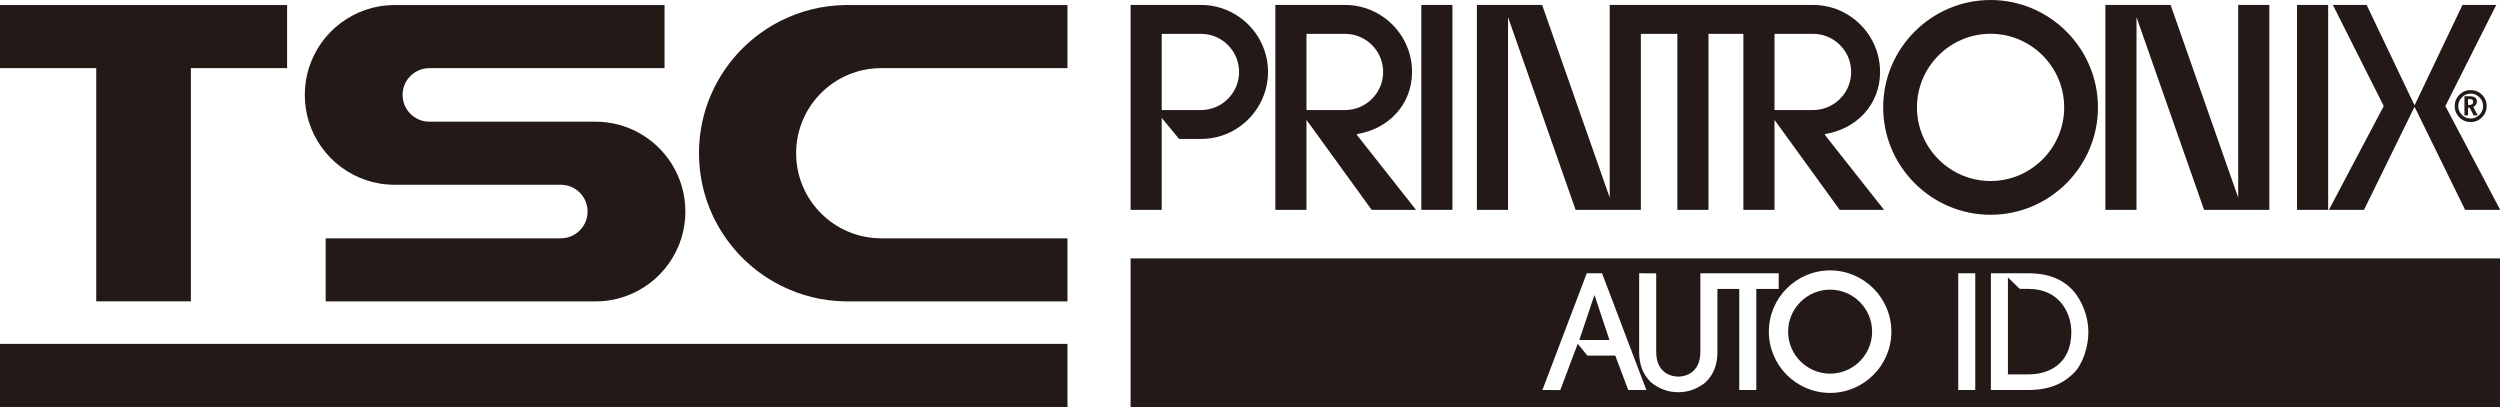 <?xml version="1.0" encoding="UTF-8" standalone="no"?>
<!DOCTYPE svg PUBLIC "-//W3C//DTD SVG 1.1//EN" "http://www.w3.org/Graphics/SVG/1.1/DTD/svg11.dtd">
<svg width="100%" height="100%" viewBox="0 0 1492 243" version="1.1" xmlns="http://www.w3.org/2000/svg" xmlns:xlink="http://www.w3.org/1999/xlink" xml:space="preserve" xmlns:serif="http://www.serif.com/" style="fill-rule:evenodd;clip-rule:evenodd;stroke-linejoin:round;stroke-miterlimit:2;">
    <g transform="matrix(4.167,0,0,4.167,-86.151,-83.334)">
        <g transform="matrix(1,0,0,1,192.682,34.998)">
            <path d="M0,0.762L-5.625,0.762L-5.625,-10.152L0,-10.152C3.005,-10.152 5.457,-7.701 5.457,-4.695C5.457,-1.689 3.005,0.762 0,0.762M0,-14.292L-10.085,-14.292L-10.085,15.054L-5.625,15.054L-5.625,1.878L-3.137,4.902L0,4.902C5.286,4.902 9.597,0.591 9.597,-4.695C9.597,-9.981 5.286,-14.292 0,-14.292" style="fill:rgb(35,25,22);fill-rule:nonzero;"/>
        </g>
        <g transform="matrix(1,0,0,1,207.79,34.998)">
            <path d="M0,0.762L0,-10.152L5.522,-10.152C8.529,-10.152 10.98,-7.701 10.98,-4.695C10.98,-1.689 8.529,0.762 5.522,0.762L0,0.762ZM7.225,4.202C11.704,3.493 15.12,0.01 15.12,-4.695C15.12,-9.981 10.809,-14.292 5.522,-14.292L-4.459,-14.292L-4.459,15.054L0,15.054L0,2.171L9.335,15.054L15.688,15.054L7.225,4.334L7.225,4.202Z" style="fill:rgb(35,25,22);fill-rule:nonzero;"/>
        </g>
        <g transform="matrix(1,0,0,1,0,-27.526)">
            <rect x="224.234" y="48.232" width="4.459" height="29.346" style="fill:rgb(35,25,22);"/>
        </g>
        <g transform="matrix(1,0,0,1,274.821,34.998)">
            <path d="M0,0.762L0,-10.152L5.522,-10.152C8.528,-10.152 10.979,-7.701 10.979,-4.695C10.979,-1.689 8.528,0.762 5.522,0.762L0,0.762ZM7.224,4.202C11.703,3.493 15.119,0.01 15.119,-4.695C15.119,-9.981 10.808,-14.292 5.522,-14.292L-23.603,-14.292L-23.603,13.304L-33.28,-14.292L-42.625,-14.292L-42.625,15.054L-38.166,15.054L-38.166,-12.541L-28.487,15.054L-19.143,15.054L-19.143,-10.152L-13.918,-10.152L-13.918,15.054L-9.458,15.054L-9.458,-10.152L-4.459,-10.152L-4.459,15.054L0,15.054L0,2.171L9.335,15.054L15.687,15.054L7.224,4.334L7.224,4.202Z" style="fill:rgb(35,25,22);fill-rule:nonzero;"/>
        </g>
        <g transform="matrix(1,0,0,1,374.884,35.725)">
            <path d="M0,-1.137C0,-0.843 -0.187,-0.696 -0.564,-0.696L-0.741,-0.696L-0.741,-1.539L-0.507,-1.539C-0.167,-1.539 0,-1.406 0,-1.137M-1.25,-1.937L-1.25,0.8L-0.741,0.8L-0.741,-0.309L-0.507,-0.309L0.08,0.8L0.649,0.8L0.013,-0.412C0.359,-0.595 0.532,-0.858 0.532,-1.2C0.532,-1.691 0.189,-1.937 -0.495,-1.937L-1.25,-1.937Z" style="fill:rgb(35,25,22);fill-rule:nonzero;"/>
        </g>
        <g transform="matrix(1,0,0,1,305.765,24.836)">
            <path d="M0,21.086C-5.807,21.086 -10.543,16.35 -10.543,10.543C-10.543,4.736 -5.807,0 0,0C5.807,0 10.543,4.736 10.543,10.543C10.543,16.35 5.807,21.086 0,21.086M0,-4.836C-8.47,-4.836 -15.379,2.073 -15.379,10.543C-15.379,19.013 -8.47,25.922 0,25.922C8.47,25.922 15.379,19.013 15.379,10.543C15.379,2.073 8.47,-4.836 0,-4.836" style="fill:rgb(35,25,22);fill-rule:nonzero;"/>
        </g>
        <g transform="matrix(1,0,0,1,370.901,35.569)">
            <path d="M0,-0.379L7.287,-14.862L2.449,-14.862L-4.413,-0.478L-11.274,-14.862L-16.112,-14.862L-8.825,-0.379L-16.68,14.483L-11.652,14.483L-4.413,-0.282L2.828,14.483L7.854,14.483L0,-0.379Z" style="fill:rgb(35,25,22);fill-rule:nonzero;"/>
        </g>
        <g transform="matrix(1,0,0,1,376.307,35.19)">
            <path d="M0,0C0,0.488 -0.175,0.906 -0.524,1.255C-0.874,1.604 -1.293,1.777 -1.78,1.777C-2.269,1.777 -2.686,1.604 -3.036,1.255C-3.384,0.906 -3.558,0.488 -3.558,0C-3.558,-0.487 -3.384,-0.907 -3.036,-1.258C-2.686,-1.607 -2.269,-1.782 -1.78,-1.782C-1.293,-1.782 -0.874,-1.607 -0.524,-1.258C-0.175,-0.907 0,-0.487 0,0M-3.398,-1.62C-3.844,-1.177 -4.067,-0.634 -4.067,0C-4.067,0.631 -3.844,1.171 -3.398,1.617C-2.951,2.063 -2.413,2.287 -1.78,2.287C-1.15,2.287 -0.611,2.063 -0.165,1.617C0.282,1.171 0.505,0.631 0.505,0C0.505,-0.634 0.282,-1.177 -0.165,-1.62C-0.611,-2.064 -1.15,-2.287 -1.78,-2.287C-2.413,-2.287 -2.951,-2.064 -3.398,-1.62" style="fill:rgb(35,25,22);fill-rule:nonzero;"/>
        </g>
        <g transform="matrix(1,0,0,1,0,-27.526)">
            <rect x="349.655" y="48.232" width="4.459" height="29.346" style="fill:rgb(35,25,22);"/>
        </g>
        <g transform="matrix(1,0,0,1,341.229,22.456)">
            <path d="M0,25.846L-9.678,-1.75L-19.022,-1.75L-19.022,27.596L-14.563,27.596L-14.563,0.001L-4.885,27.596L4.459,27.596L4.459,-1.75L0,-1.75L0,25.846Z" style="fill:rgb(35,25,22);fill-rule:nonzero;"/>
        </g>
        <g transform="matrix(-0.318,0.948,0.948,0.318,252.058,66.505)">
            <path d="M-3.016,-4.225L3.729,-4.225L2.356,-0.134L-3.03,-4.182L-3.016,-4.225Z" style="fill:rgb(35,25,22);"/>
        </g>
        <g transform="matrix(1,0,0,1,311.21,71.986)">
            <path d="M0,-10.611L-1.257,-10.611L-2.96,-12.245L-2.96,1.634L-0.045,1.634C2.892,1.634 6.123,0.166 6.123,-4.443C6.123,-6.973 4.564,-10.611 0,-10.611" style="fill:rgb(35,25,22);"/>
        </g>
        <g transform="matrix(-1,0,0,1,282.784,73.512)">
            <path d="M0,-12.029C3.313,-12.029 6.015,-9.327 6.015,-6.014C6.015,-2.702 3.313,0 0,0C-3.313,0 -6.015,-2.702 -6.015,-6.014C-6.015,-9.327 -3.313,-12.029 0,-12.029" style="fill:rgb(35,25,22);"/>
        </g>
        <g transform="matrix(1,0,0,1,317.672,61.847)">
            <path d="M0,11.593C-1.92,13.491 -4.18,14.011 -6.529,14.011L-11.861,14.011L-11.861,-2.708L-6.439,-2.708C-2.96,-2.708 -0.881,-1.376 0.384,0.364C1.582,2.036 2.101,4.07 2.101,5.697C2.101,7.956 1.243,10.373 0,11.593M-14.098,14.011L-16.538,14.011L-16.538,-2.708L-14.098,-2.708L-14.098,14.011ZM-34.888,14.425C-39.72,14.425 -43.662,10.483 -43.662,5.651C-43.662,0.819 -39.72,-3.123 -34.888,-3.123C-30.057,-3.123 -26.114,0.819 -26.114,5.651C-26.114,10.483 -30.057,14.425 -34.888,14.425M-45.459,14.011L-47.899,14.011L-47.899,-0.471L-51.029,-0.471L-51.029,8.611C-51.029,10.509 -51.662,11.887 -52.724,12.904C-53.763,13.762 -55.096,14.327 -56.632,14.327C-58.168,14.327 -59.501,13.762 -60.541,12.904C-61.603,11.887 -62.235,10.509 -62.235,8.611L-62.235,-2.708L-59.795,-2.703L-59.795,8.543C-59.795,11.638 -57.536,12.091 -56.632,12.091C-55.729,12.091 -53.47,11.638 -53.47,8.543L-53.47,-2.708L-42.251,-2.708L-42.251,-0.471L-45.459,-0.471L-45.459,14.011ZM-63.802,14.011L-65.654,9.085L-69.647,9.085L-71.034,7.384L-73.53,14.014L-76.092,14.011L-69.744,-2.708L-67.552,-2.708L-61.203,14.011L-63.802,14.011ZM-135.075,16.438L61.084,16.438L61.084,-4.845L-135.075,-4.845L-135.075,16.438Z" style="fill:rgb(35,25,22);"/>
        </g>
        <g transform="matrix(-1,0,0,1,194.238,49.248)">
            <rect x="20.677" y="20" width="152.884" height="9.036" style="fill:rgb(35,25,22);"/>
        </g>
        <g transform="matrix(1,0,0,1,20.676,54.121)">
            <path d="M0,-24.364L13.782,-24.364L13.782,9.036L27.336,9.036L27.336,-24.364L41.118,-24.364L41.118,-33.4L0,-33.4L0,-24.364Z" style="fill:rgb(35,25,22);fill-rule:nonzero;"/>
        </g>
        <g transform="matrix(1,0,0,1,112.14,44.884)">
            <path d="M0,-5.882C-1.833,-6.886 -3.937,-7.459 -6.174,-7.459L-29.972,-7.459C-32.089,-7.459 -33.806,-9.176 -33.806,-11.293C-33.806,-13.41 -32.089,-15.127 -29.972,-15.127L3.71,-15.127L3.71,-24.163L-34.943,-24.163C-40.716,-24.163 -45.601,-20.362 -47.232,-15.127C-47.609,-13.916 -47.813,-12.628 -47.813,-11.293C-47.813,-9.958 -47.609,-8.67 -47.232,-7.459C-45.601,-2.224 -40.716,1.577 -34.943,1.577L-11.146,1.577C-9.028,1.577 -7.312,3.293 -7.312,5.411C-7.312,7.528 -9.028,9.244 -11.146,9.244L-44.823,9.244L-44.823,18.281L-6.174,18.281C-0.402,18.281 4.483,14.48 6.114,9.244C6.492,8.033 6.695,6.746 6.695,5.411C6.695,0.541 3.989,-3.695 0,-5.882" style="fill:rgb(35,25,22);fill-rule:nonzero;"/>
        </g>
        <g transform="matrix(1,0,0,1,146.883,54.119)">
            <path d="M0,-24.362L26.677,-24.362L26.677,-33.398L-4.574,-33.398C-4.672,-33.399 -4.767,-33.413 -4.865,-33.413C-4.964,-33.413 -5.059,-33.399 -5.157,-33.398C-8.497,-33.352 -11.643,-32.531 -14.441,-31.113C-21.351,-27.61 -26.097,-20.458 -26.097,-12.181C-26.097,-3.904 -21.351,3.248 -14.441,6.75C-11.589,8.197 -8.375,9.031 -4.963,9.046C-4.93,9.046 -4.898,9.051 -4.865,9.051C-4.832,9.051 -4.8,9.046 -4.768,9.046L26.677,9.046L26.677,0.009L0,0.009C-6.73,0.009 -12.186,-5.446 -12.186,-12.176C-12.186,-18.906 -6.73,-24.362 0,-24.362" style="fill:rgb(35,25,22);fill-rule:nonzero;"/>
        </g>
    </g>
</svg>
